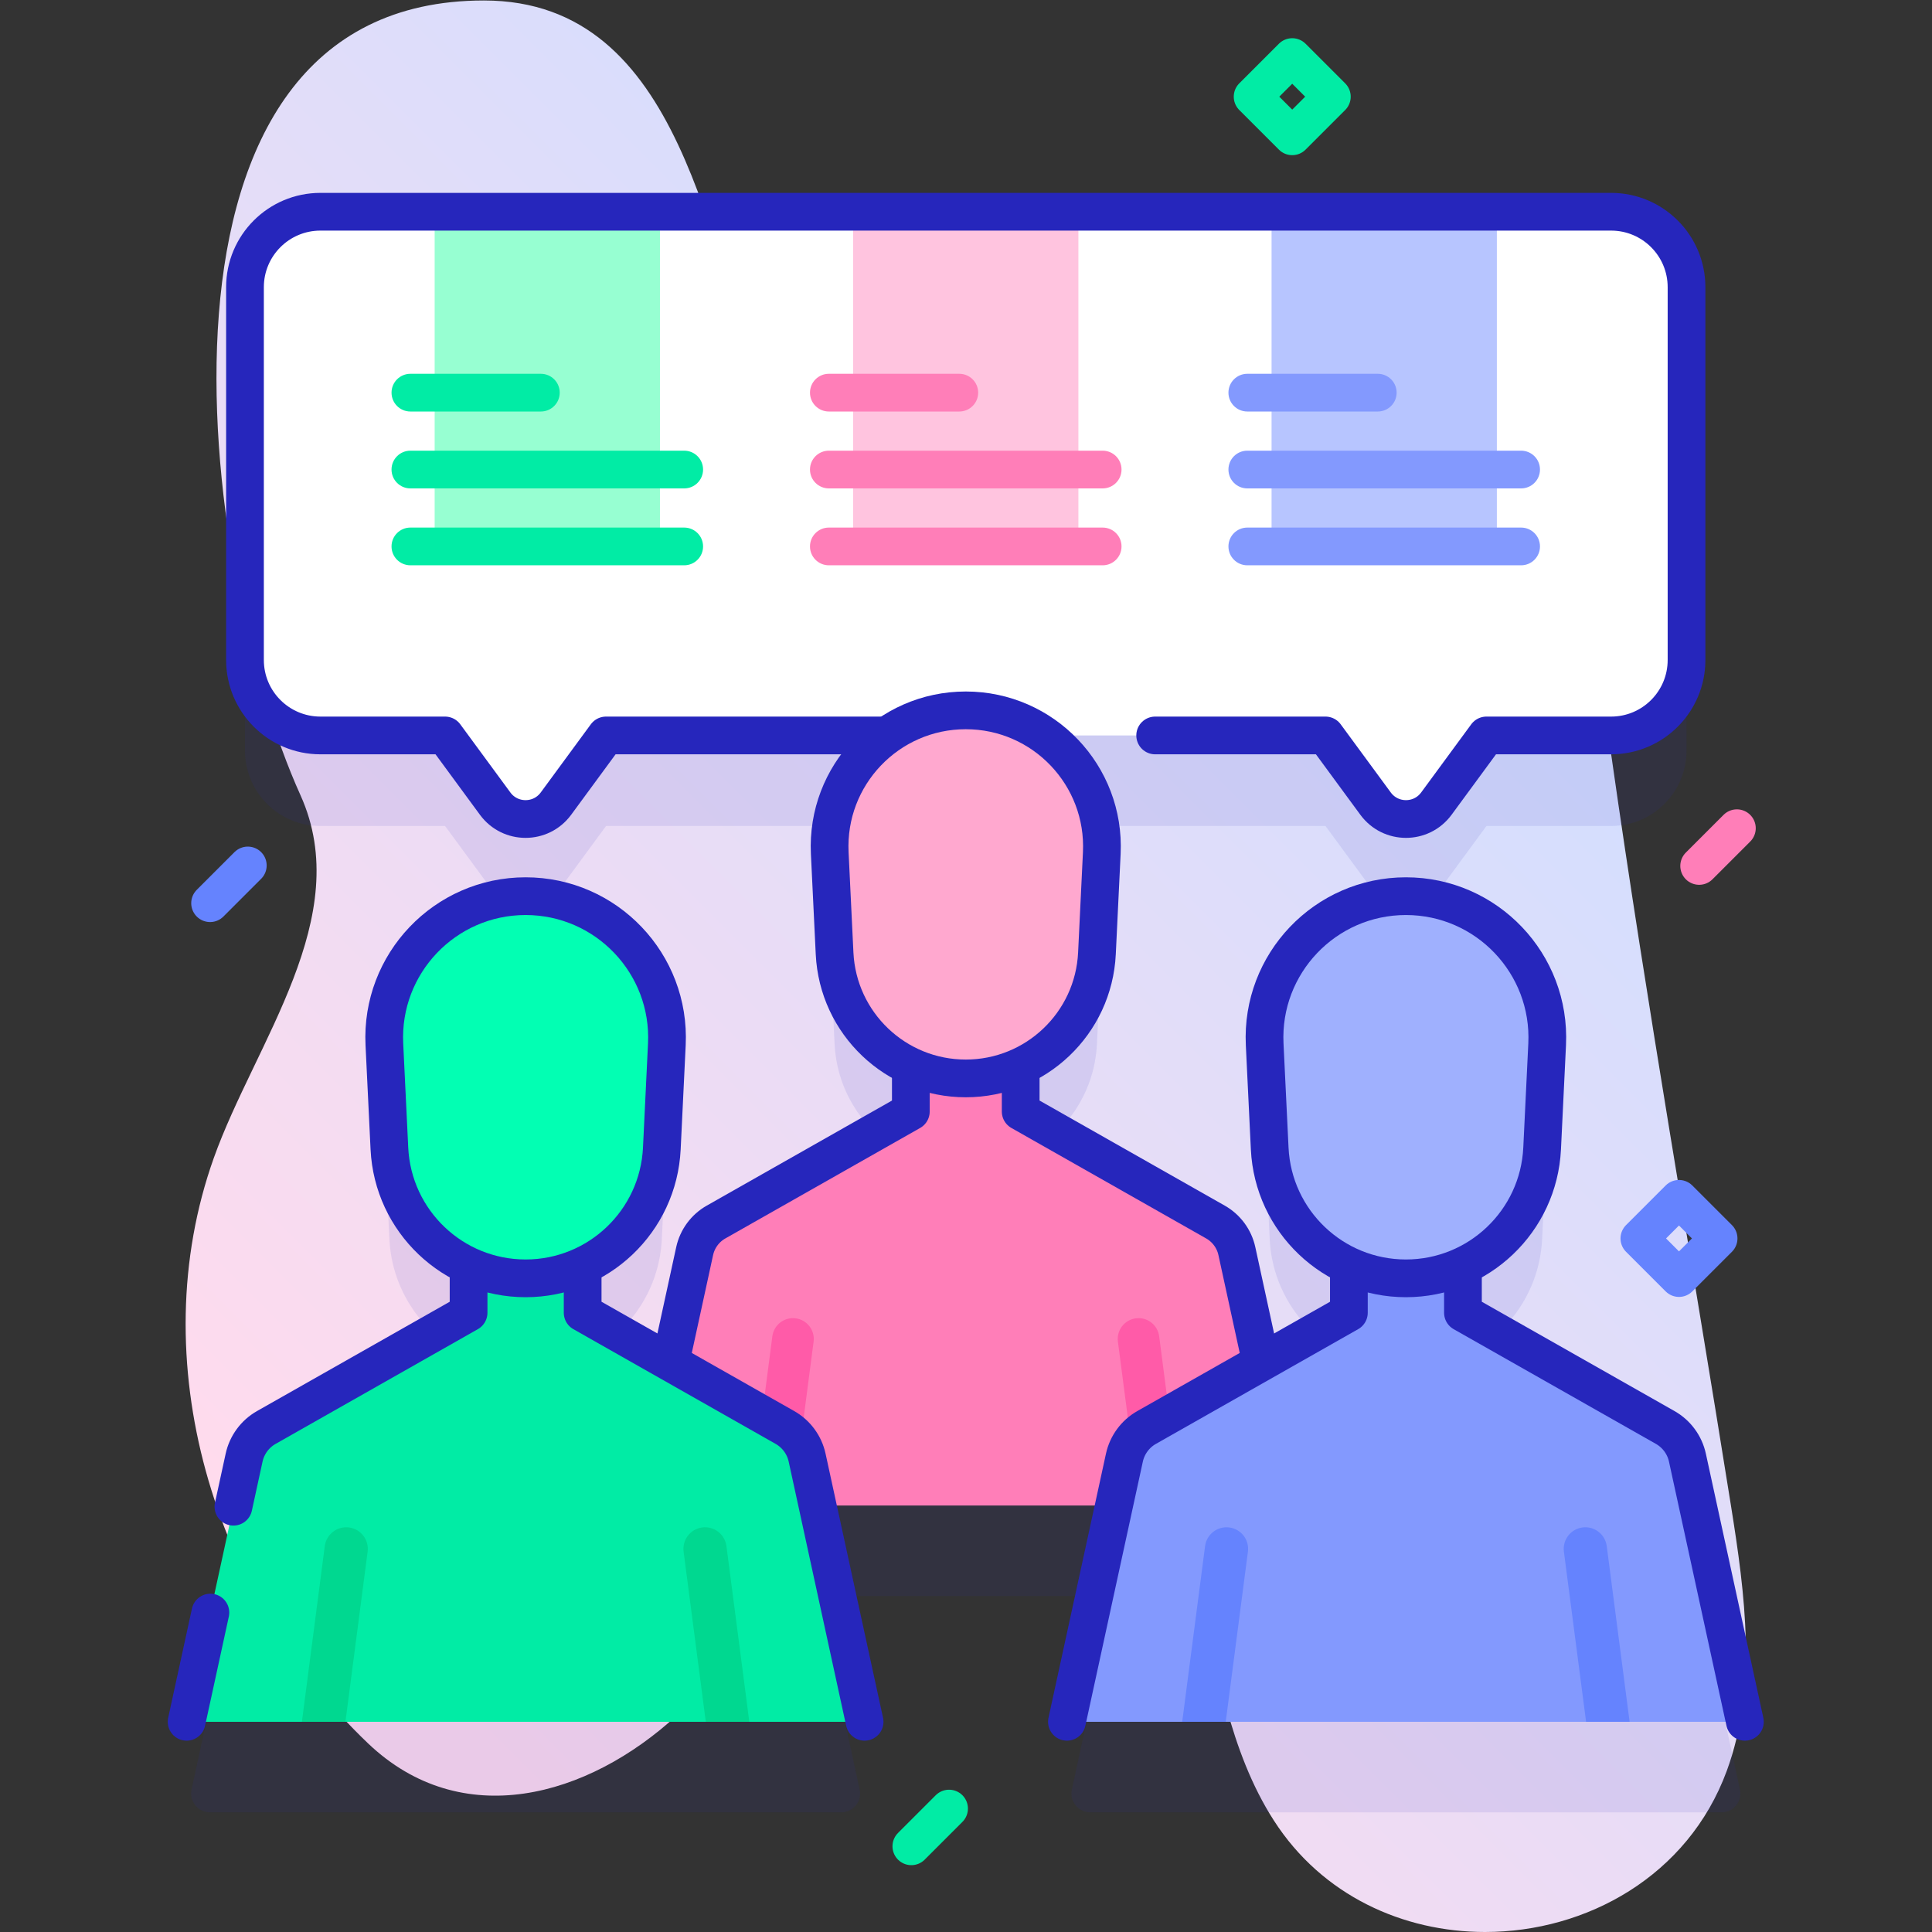 <?xml version="1.0" encoding="UTF-8" standalone="no"?>
<!-- Created with Inkscape (http://www.inkscape.org/) -->

<svg
   version="1.1"
   id="svg4629"
   xml:space="preserve"
   width="682.667"
   height="682.667"
   viewBox="0 0 682.667 682.667"
   xmlns="http://www.w3.org/2000/svg"
   xmlns:svg="http://www.w3.org/2000/svg"><rect x="0" y="0" width="682.667" height="682.667" fill="#333333" stroke="none"/><defs
     id="defs4633"><linearGradient
       x1="0"
       y1="0"
       x2="1"
       y2="0"
       gradientUnits="userSpaceOnUse"
       gradientTransform="matrix(317.87,317.87,317.87,-317.87,76.591,70.911)"
       spreadMethod="pad"
       id="linearGradient4659"><stop
         style="stop-opacity:1;stop-color:#ffdbed"
         offset="0"
         id="stop4649" /><stop
         style="stop-opacity:1;stop-color:#ffdbed"
         offset="0.049"
         id="stop4651" /><stop
         style="stop-opacity:1;stop-color:#d2deff"
         offset="0.971"
         id="stop4653" /><stop
         style="stop-opacity:1;stop-color:#d2deff"
         offset="0.999"
         id="stop4655" /><stop
         style="stop-opacity:1;stop-color:#d2deff"
         offset="1"
         id="stop4657" /></linearGradient><clipPath
       clipPathUnits="userSpaceOnUse"
       id="clipPath4669"><path
         d="M 0,512 H 512 V 0 H 0 Z"
         id="path4667" /></clipPath><clipPath
       clipPathUnits="userSpaceOnUse"
       id="clipPath4677"><path
         d="M 50.668,432 H 461.332 V 31.718 H 50.668 Z"
         id="path4675" /></clipPath><clipPath
       clipPathUnits="userSpaceOnUse"
       id="clipPath4839"><path
         d="M 0,512 H 512 V 0 H 0 Z"
         id="path4837" /></clipPath><linearGradient
       x1="0"
       y1="0"
       x2="1"
       y2="0"
       gradientUnits="userSpaceOnUse"
       gradientTransform="matrix(420.562,420.562,420.562,-420.562,60.854,599.256)"
       spreadMethod="pad"
       id="linearGradient4863"><stop
         style="stop-opacity:1;stop-color:#d2deff"
         offset="0"
         id="stop4853" /><stop
         style="stop-opacity:1;stop-color:#d2deff"
         offset="0.049"
         id="stop4855" /><stop
         style="stop-opacity:1;stop-color:#dcfdee"
         offset="0.971"
         id="stop4857" /><stop
         style="stop-opacity:1;stop-color:#dcfdee"
         offset="0.999"
         id="stop4859" /><stop
         style="stop-opacity:1;stop-color:#dcfdee"
         offset="1"
         id="stop4861" /></linearGradient></defs><g
     id="g4635"
     transform="matrix(1.333,0,0,-1.333,0,682.667)"><g
       id="g4637"><g
         id="g4639"><g
           id="g4645"><g
             id="g4647"><path
               d="M 128.271,512 C 32.568,512 52.843,360.68 79.642,301.356 v 0 C 94.256,269.005 67.571,235.778 56.664,205.154 v 0 C 37.605,151.643 56.448,89.203 97.559,50.003 v 0 c 24.729,-23.578 58.168,-14.401 81.916,7.471 v 0 c 28.862,26.581 37.418,80.901 76.539,90.887 v 0 c 32.85,8.387 54.999,-27.812 61.62,-56.488 v 0 c 4.938,-21.38 8.173,-43.849 20.033,-62.311 v 0 C 350.52,9.555 372.055,0.007 393.622,0 v 0 h 0.03 c 26.882,0.002 53.809,14.826 64.069,42.697 v 0 c 8.19,22.249 4.863,46.841 1.129,70.256 v 0 c -10.558,66.196 -22.229,132.225 -31.674,198.589 v 0 c -4.92,34.57 -16.441,80.787 -56.099,86.815 v 0 c -42.363,6.44 -59.539,-41.955 -93.493,-52.295 v 0 c -35.113,-10.693 -61.021,32.248 -74.519,62.704 v 0 C 187.19,444.585 181.646,512 128.271,512 Z"
               style="fill:url(#linearGradient4659);stroke:none"
               id="path4661" /></g></g></g></g><g
       id="g4663"><g
         id="g4665"
         clip-path="url(#clipPath4669)"><g
           id="g4671"><g
             id="g4673" /><g
             id="g4685"><g
               clip-path="url(#clipPath4677)"
               opacity="0.1"
               id="g4683"><g
                 transform="translate(456.33,31.718)"
                 id="g4681"><path
                   d="M 0,0 C 3.19,0 5.564,2.946 4.886,6.063 L -9.029,70.014 c -0.744,3.388 -2.885,6.295 -5.895,8.012 l -53.612,30.412 v 12.424 c 11.879,5.477 20.318,17.216 20.988,31.098 l 1.332,27.61 c 1.032,21.385 -16.028,39.289 -37.439,39.289 v 0 c -21.41,0 -38.47,-17.904 -37.439,-39.289 l 1.333,-27.61 c 0.669,-13.88 9.107,-25.619 20.985,-31.097 v -12.425 l -23.26,-13.195 -6.424,29.522 c -0.717,3.263 -2.778,6.062 -5.677,7.716 l -51.631,29.288 v 11.965 c 11.44,5.275 19.567,16.581 20.212,29.95 l 1.283,26.589 c 0.618,12.806 -5.503,24.313 -15.177,31.187 h 74.475 L -91.7,243.39 c 3.996,-5.439 12.122,-5.439 16.118,0 l 13.276,18.07 h 33.036 c 11.046,0 20,8.954 20,20 v 98.822 c 0,11.046 -8.954,20 -20,20 h -342.12 c -11.046,0 -20,-8.954 -20,-20 V 281.46 c 0,-11.046 8.954,-20 20,-20 h 33.036 l 13.276,-18.07 c 3.996,-5.439 12.122,-5.439 16.118,0 l 13.275,18.07 h 74.478 c -9.674,-6.874 -15.795,-18.381 -15.177,-31.187 l 1.282,-26.589 c 0.645,-13.368 8.771,-24.673 20.211,-29.949 v -11.966 l -51.632,-29.288 c -2.899,-1.654 -4.96,-4.453 -5.677,-7.716 l -6.423,-29.522 -23.261,13.195 v 12.424 c 11.88,5.477 20.319,17.216 20.988,31.098 l 1.333,27.61 c 1.032,21.385 -16.029,39.289 -37.439,39.289 v 0 c -21.411,0 -38.471,-17.904 -37.439,-39.289 l 1.332,-27.61 c 0.67,-13.88 9.107,-25.619 20.985,-31.097 v -12.425 l -53.612,-30.412 c -3.01,-1.717 -5.15,-4.624 -5.894,-8.012 L -405.546,6.063 C -406.224,2.946 -403.85,0 -400.66,0 h 167.312 c 3.19,0 5.564,2.946 4.886,6.063 l -11.157,51.274 h 78.578 L -172.198,6.063 C -172.876,2.946 -170.502,0 -167.312,0 Z"
                   style="fill:#2626bc;fill-opacity:1;fill-rule:nonzero;stroke:none"
                   id="path4679" /></g></g></g></g><g
           id="g4687"
           transform="translate(427.06,456)"><path
             d="m 0,0 h -342.12 c -11.046,0 -20,-8.954 -20,-20 v -98.822 c 0,-11.046 8.954,-20 20,-20 h 33.036 l 13.276,-18.071 c 3.996,-5.439 12.122,-5.439 16.118,0 l 13.275,18.071 h 190.709 l 13.276,-18.071 c 3.996,-5.439 12.122,-5.439 16.118,0 l 13.276,18.071 H 0 c 11.046,0 20,8.954 20,20 L 20,-20 C 20,-8.954 11.046,0 0,0"
             style="fill:#ffffff;fill-opacity:1;fill-rule:nonzero;stroke:none"
             id="path4689" /></g><path
           d="M 396.782,367.281 H 337.064 V 456 h 59.718 z"
           style="fill:#b7c5ff;fill-opacity:1;fill-rule:nonzero;stroke:none"
           id="path4691" /><path
           d="M 285.859,367.281 H 226.141 V 456 h 59.718 z"
           style="fill:#ffc4df;fill-opacity:1;fill-rule:nonzero;stroke:none"
           id="path4693" /><path
           d="M 174.936,367.281 H 115.218 V 456 h 59.718 z"
           style="fill:#97ffd2;fill-opacity:1;fill-rule:nonzero;stroke:none"
           id="path4695" /><g
           id="g4697"
           transform="translate(306.208,317.178)"><path
             d="m 0,0 h 45.146 l 13.276,-18.07 c 3.996,-5.44 12.122,-5.44 16.118,0 L 87.815,0 h 33.037 c 11.046,0 20,8.954 20,20 v 98.822 c 0,11.046 -8.954,20 -20,20 h -342.12 c -11.046,0 -20,-8.954 -20,-20 V 20 c 0,-11.046 8.954,-20 20,-20 h 33.036 l 13.276,-18.07 c 3.996,-5.44 12.122,-5.44 16.118,0 L -145.563,0 h 72.753"
             style="fill:none;stroke:#2626bc;stroke-width:10;stroke-linecap:round;stroke-linejoin:round;stroke-miterlimit:10;stroke-dasharray:none;stroke-opacity:1"
             id="path4699" /></g><g
           id="g4701"
           transform="translate(342.541,113.055)"><path
             d="m 0,0 h -173.083 l 14.672,67.428 c 0.716,3.262 2.778,6.062 5.677,7.716 l 51.631,29.288 v 17.603 h 29.123 v -17.603 l 51.632,-29.288 c 2.899,-1.654 4.96,-4.454 5.676,-7.716 z"
             style="fill:#ff7eb8;fill-opacity:1;fill-rule:nonzero;stroke:none"
             id="path4703" /></g><g
           id="g4705"
           transform="translate(313.11,113.055)"><path
             d="m 0,0 h -11.111 l -5.666,43.431 c -0.397,3.02 1.731,5.787 4.751,6.183 3.031,0.397 5.787,-1.741 6.184,-4.75 z"
             style="fill:#ff5ba8;fill-opacity:1;fill-rule:nonzero;stroke:none"
             id="path4707" /></g><g
           id="g4709"
           transform="translate(215.667,156.485)"><path
             d="m 0,0 -5.666,-43.431 h -11.111 l 5.842,44.864 c 0.397,3.009 3.153,5.137 6.184,4.751 C -1.731,5.787 0.397,3.02 0,0"
             style="fill:#ff5ba8;fill-opacity:1;fill-rule:nonzero;stroke:none"
             id="path4711" /></g><g
           id="g4713"
           transform="translate(342.54,113.058)"><path
             d="m 0,0 -14.673,67.428 c -0.709,3.26 -2.773,6.064 -5.675,7.71 l -51.631,29.288 v 17.609 h -29.119 v -17.609 l -51.631,-29.288 c -2.902,-1.646 -4.966,-4.45 -5.675,-7.71 L -173.077,0"
             style="fill:none;stroke:#2626bc;stroke-width:10;stroke-linecap:round;stroke-linejoin:round;stroke-miterlimit:10;stroke-dasharray:none;stroke-opacity:1"
             id="path4715" /></g><g
           id="g4717"
           transform="translate(219.946,285.991)"><path
             d="m 0,0 1.283,-26.589 c 0.895,-18.553 16.198,-33.136 34.773,-33.136 v 0 c 18.575,0 33.878,14.583 34.773,33.136 L 72.112,0 C 73.106,20.595 56.675,37.837 36.056,37.837 v 0 C 15.437,37.837 -0.994,20.595 0,0"
             style="fill:#ffa8cf;fill-opacity:1;fill-rule:nonzero;stroke:none"
             id="path4719" /></g><g
           id="g4721"
           transform="translate(219.946,285.991)"><path
             d="m 0,0 1.283,-26.589 c 0.895,-18.553 16.198,-33.136 34.773,-33.136 v 0 c 18.575,0 33.878,14.583 34.773,33.136 L 72.112,0 C 73.106,20.595 56.675,37.837 36.056,37.837 v 0 C 15.437,37.837 -0.994,20.595 0,0 Z"
             style="fill:none;stroke:#2626bc;stroke-width:10;stroke-linecap:round;stroke-linejoin:round;stroke-miterlimit:10;stroke-dasharray:none;stroke-opacity:1"
             id="path4723" /></g><g
           id="g4725"
           transform="translate(229.187,55.718)"><path
             d="m 0,0 h -179.722 l 15.234,70.014 c 0.744,3.388 2.885,6.295 5.895,8.012 l 53.612,30.412 v 18.279 h 30.24 v -18.279 l 53.612,-30.412 c 3.01,-1.717 5.151,-4.624 5.895,-8.012 z"
             style="fill:#01eca5;fill-opacity:1;fill-rule:nonzero;stroke:none"
             id="path4727" /></g><g
           id="g4729"
           transform="translate(198.627,55.718)"><path
             d="m 0,0 h -11.537 l -5.883,45.096 c -0.413,3.137 1.797,6.01 4.933,6.422 3.147,0.412 6.009,-1.809 6.421,-4.934 z"
             style="fill:#00d890;fill-opacity:1;fill-rule:nonzero;stroke:none"
             id="path4731" /></g><g
           id="g4733"
           transform="translate(97.446,100.814)"><path
             d="m 0,0 -5.883,-45.096 h -11.538 l 6.067,46.584 c 0.412,3.125 3.273,5.334 6.421,4.933 C -1.797,6.009 0.412,3.136 0,0"
             style="fill:#00d890;fill-opacity:1;fill-rule:nonzero;stroke:none"
             id="path4735" /></g><g
           id="g4737"
           transform="translate(229.186,55.721)"><path
             d="m 0,0 -15.235,70.014 c -0.737,3.385 -2.88,6.297 -5.893,8.006 l -53.612,30.412 v 18.284 h -30.236 V 108.432 L -158.588,78.02 c -3.013,-1.709 -5.156,-4.621 -5.893,-8.006 l -2.829,-13.001"
             style="fill:none;stroke:#2626bc;stroke-width:10;stroke-linecap:round;stroke-linejoin:round;stroke-miterlimit:10;stroke-dasharray:none;stroke-opacity:1"
             id="path4739" /></g><g
           id="g4741"
           transform="translate(55.77,84.675)"><path
             d="M 0,0 -6.301,-28.955"
             style="fill:none;stroke:#2626bc;stroke-width:10;stroke-linecap:round;stroke-linejoin:round;stroke-miterlimit:10;stroke-dasharray:none;stroke-opacity:1"
             id="path4743" /></g><g
           id="g4745"
           transform="translate(101.889,235.287)"><path
             d="m 0,0 1.332,-27.609 c 0.93,-19.265 16.82,-34.407 36.107,-34.407 v 0 c 19.287,0 35.177,15.142 36.107,34.407 L 74.878,0 C 75.91,21.385 58.849,39.289 37.439,39.289 v 0 C 16.029,39.289 -1.032,21.385 0,0"
             style="fill:#02ffb3;fill-opacity:1;fill-rule:nonzero;stroke:none"
             id="path4747" /></g><g
           id="g4749"
           transform="translate(101.889,235.287)"><path
             d="m 0,0 1.332,-27.609 c 0.93,-19.265 16.82,-34.407 36.107,-34.407 v 0 c 19.287,0 35.177,15.142 36.107,34.407 L 74.878,0 C 75.91,21.385 58.849,39.289 37.439,39.289 v 0 C 16.029,39.289 -1.032,21.385 0,0 Z"
             style="fill:none;stroke:#2626bc;stroke-width:10;stroke-linecap:round;stroke-linejoin:round;stroke-miterlimit:10;stroke-dasharray:none;stroke-opacity:1"
             id="path4751" /></g><g
           id="g4753"
           transform="translate(462.535,55.718)"><path
             d="m 0,0 h -179.722 l 15.234,70.014 c 0.744,3.388 2.885,6.295 5.895,8.012 l 53.612,30.412 v 18.279 h 30.24 v -18.279 l 53.612,-30.412 c 3.01,-1.717 5.151,-4.624 5.895,-8.012 z"
             style="fill:#8399fe;fill-opacity:1;fill-rule:nonzero;stroke:none"
             id="path4755" /></g><g
           id="g4757"
           transform="translate(431.975,55.718)"><path
             d="m 0,0 h -11.537 l -5.883,45.096 c -0.413,3.137 1.797,6.01 4.933,6.422 3.147,0.412 6.009,-1.809 6.421,-4.934 z"
             style="fill:#6583fe;fill-opacity:1;fill-rule:nonzero;stroke:none"
             id="path4759" /></g><g
           id="g4761"
           transform="translate(330.794,100.814)"><path
             d="m 0,0 -5.883,-45.096 h -11.538 l 6.067,46.584 c 0.412,3.125 3.273,5.334 6.421,4.933 C -1.797,6.009 0.412,3.136 0,0"
             style="fill:#6583fe;fill-opacity:1;fill-rule:nonzero;stroke:none"
             id="path4763" /></g><g
           id="g4765"
           transform="translate(462.533,55.721)"><path
             d="m 0,0 -15.235,70.014 c -0.737,3.385 -2.88,6.297 -5.893,8.006 l -53.612,30.412 v 18.284 h -30.236 V 108.432 L -158.588,78.02 c -3.013,-1.709 -5.156,-4.621 -5.893,-8.006 L -179.716,0"
             style="fill:none;stroke:#2626bc;stroke-width:10;stroke-linecap:round;stroke-linejoin:round;stroke-miterlimit:10;stroke-dasharray:none;stroke-opacity:1"
             id="path4767" /></g><g
           id="g4769"
           transform="translate(335.236,235.287)"><path
             d="m 0,0 1.332,-27.609 c 0.93,-19.265 16.82,-34.407 36.107,-34.407 v 0 c 19.287,0 35.177,15.142 36.107,34.407 L 74.878,0 C 75.91,21.385 58.849,39.289 37.439,39.289 v 0 C 16.029,39.289 -1.032,21.385 0,0"
             style="fill:#9fb0fe;fill-opacity:1;fill-rule:nonzero;stroke:none"
             id="path4771" /></g><g
           id="g4773"
           transform="translate(335.236,235.287)"><path
             d="m 0,0 1.332,-27.609 c 0.93,-19.265 16.82,-34.407 36.107,-34.407 v 0 c 19.287,0 35.177,15.142 36.107,34.407 L 74.878,0 C 75.91,21.385 58.849,39.289 37.439,39.289 v 0 C 16.029,39.289 -1.032,21.385 0,0 Z"
             style="fill:none;stroke:#2626bc;stroke-width:10;stroke-linecap:round;stroke-linejoin:round;stroke-miterlimit:10;stroke-dasharray:none;stroke-opacity:1"
             id="path4775" /></g><g
           id="g4777"
           transform="translate(219.708,403.044)"><path
             d="m 0,0 h 34.583 c 2.761,0 5,2.238 5,5 0,2.762 -2.239,5 -5,5 H 0 C -2.762,10 -5,7.762 -5,5 -5,2.238 -2.762,0 0,0"
             style="fill:#ff7eb8;fill-opacity:1;fill-rule:nonzero;stroke:none"
             id="path4779" /></g><g
           id="g4781"
           transform="translate(219.708,382.663)"><path
             d="m 0,0 h 72.583 c 2.761,0 5,2.238 5,5 0,2.762 -2.239,5 -5,5 H 0 C -2.762,10 -5,7.762 -5,5 -5,2.238 -2.762,0 0,0"
             style="fill:#ff7eb8;fill-opacity:1;fill-rule:nonzero;stroke:none"
             id="path4783" /></g><g
           id="g4785"
           transform="translate(219.708,362.281)"><path
             d="m 0,0 h 72.583 c 2.761,0 5,2.238 5,5 0,2.762 -2.239,5 -5,5 H 0 C -2.762,10 -5,7.762 -5,5 -5,2.238 -2.762,0 0,0"
             style="fill:#ff7eb8;fill-opacity:1;fill-rule:nonzero;stroke:none"
             id="path4787" /></g><g
           id="g4789"
           transform="translate(108.786,403.044)"><path
             d="m 0,0 h 34.583 c 2.761,0 5,2.238 5,5 0,2.762 -2.239,5 -5,5 H 0 C -2.762,10 -5,7.762 -5,5 -5,2.238 -2.762,0 0,0"
             style="fill:#01eca5;fill-opacity:1;fill-rule:nonzero;stroke:none"
             id="path4791" /></g><g
           id="g4793"
           transform="translate(108.786,382.663)"><path
             d="m 0,0 h 72.583 c 2.761,0 5,2.238 5,5 0,2.762 -2.239,5 -5,5 H 0 C -2.762,10 -5,7.762 -5,5 -5,2.238 -2.762,0 0,0"
             style="fill:#01eca5;fill-opacity:1;fill-rule:nonzero;stroke:none"
             id="path4795" /></g><g
           id="g4797"
           transform="translate(108.786,362.281)"><path
             d="m 0,0 h 72.583 c 2.761,0 5,2.238 5,5 0,2.762 -2.239,5 -5,5 H 0 C -2.762,10 -5,7.762 -5,5 -5,2.238 -2.762,0 0,0"
             style="fill:#01eca5;fill-opacity:1;fill-rule:nonzero;stroke:none"
             id="path4799" /></g><g
           id="g4801"
           transform="translate(330.631,403.044)"><path
             d="m 0,0 h 34.583 c 2.761,0 5,2.238 5,5 0,2.762 -2.239,5 -5,5 H 0 C -2.762,10 -5,7.762 -5,5 -5,2.238 -2.762,0 0,0"
             style="fill:#8399fe;fill-opacity:1;fill-rule:nonzero;stroke:none"
             id="path4803" /></g><g
           id="g4805"
           transform="translate(330.631,382.663)"><path
             d="m 0,0 h 72.583 c 2.761,0 5,2.238 5,5 0,2.762 -2.239,5 -5,5 H 0 C -2.762,10 -5,7.762 -5,5 -5,2.238 -2.762,0 0,0"
             style="fill:#8399fe;fill-opacity:1;fill-rule:nonzero;stroke:none"
             id="path4807" /></g><g
           id="g4809"
           transform="translate(330.631,362.281)"><path
             d="m 0,0 h 72.583 c 2.761,0 5,2.238 5,5 0,2.762 -2.239,5 -5,5 H 0 C -2.762,10 -5,7.762 -5,5 -5,2.238 -2.762,0 0,0"
             style="fill:#8399fe;fill-opacity:1;fill-rule:nonzero;stroke:none"
             id="path4811" /></g><g
           id="g4813"
           transform="translate(342.541,476)"><path
             d="M 0,0 -10.5,10.5 0,21 10.5,10.5 Z"
             style="fill:none;stroke:#01eca5;stroke-width:10;stroke-linecap:round;stroke-linejoin:round;stroke-miterlimit:10;stroke-dasharray:none;stroke-opacity:1"
             id="path4815" /></g><g
           id="g4817"
           transform="translate(445.06,173.347)"><path
             d="M 0,0 -10.5,10.5 0,21 10.5,10.5 Z"
             style="fill:none;stroke:#6583fe;stroke-width:10;stroke-linecap:round;stroke-linejoin:round;stroke-miterlimit:10;stroke-dasharray:none;stroke-opacity:1"
             id="path4819" /></g><g
           id="g4821"
           transform="translate(460.407,292.588)"><path
             d="M 0,0 -10,-10"
             style="fill:none;stroke:#ff7eb8;stroke-width:10;stroke-linecap:round;stroke-linejoin:round;stroke-miterlimit:10;stroke-dasharray:none;stroke-opacity:1"
             id="path4823" /></g><g
           id="g4825"
           transform="translate(65.688,282.713)"><path
             d="M 0,0 -10,-10"
             style="fill:none;stroke:#6583fe;stroke-width:10;stroke-linecap:round;stroke-linejoin:round;stroke-miterlimit:10;stroke-dasharray:none;stroke-opacity:1"
             id="path4827" /></g><g
           id="g4829"
           transform="translate(251.577,32.718)"><path
             d="M 0,0 -10,-10"
             style="fill:none;stroke:#01eca5;stroke-width:10;stroke-linecap:round;stroke-linejoin:round;stroke-miterlimit:10;stroke-dasharray:none;stroke-opacity:1"
             id="path4831" /></g></g></g><g
       id="g4833"><g
         id="g4835"
         clip-path="url(#clipPath4839)"><g
           id="g4841"><g
             id="g4843"><g
               id="g4849"><g
                 id="g4851"><path
                   d="M 468.548,1029.008 C 409.193,1063.086 288.48,1035.148 243.003,984.57 200.265,937.039 232.326,859.11 198.494,836.778 169.66,817.746 102.563,863.503 90.837,791.094 82.415,739.089 66.58,732.838 49.151,734.723 26.049,737.22 7.806,715.16 14.566,692.928 30.287,641.227 63.463,590.714 105.727,556.206 c 73.025,-59.623 147.132,-0.708 147.282,85.561 0.192,111.441 67.136,56.032 123.013,110.667 54.738,53.522 -29.606,55.484 -25.247,103.653 4.423,48.874 64.427,55.973 102.146,69.348 50.518,17.914 64.587,75.464 15.627,103.573"
                   style="fill:url(#linearGradient4863);stroke:none"
                   id="path4865" /></g></g></g></g></g></g></g></svg>
